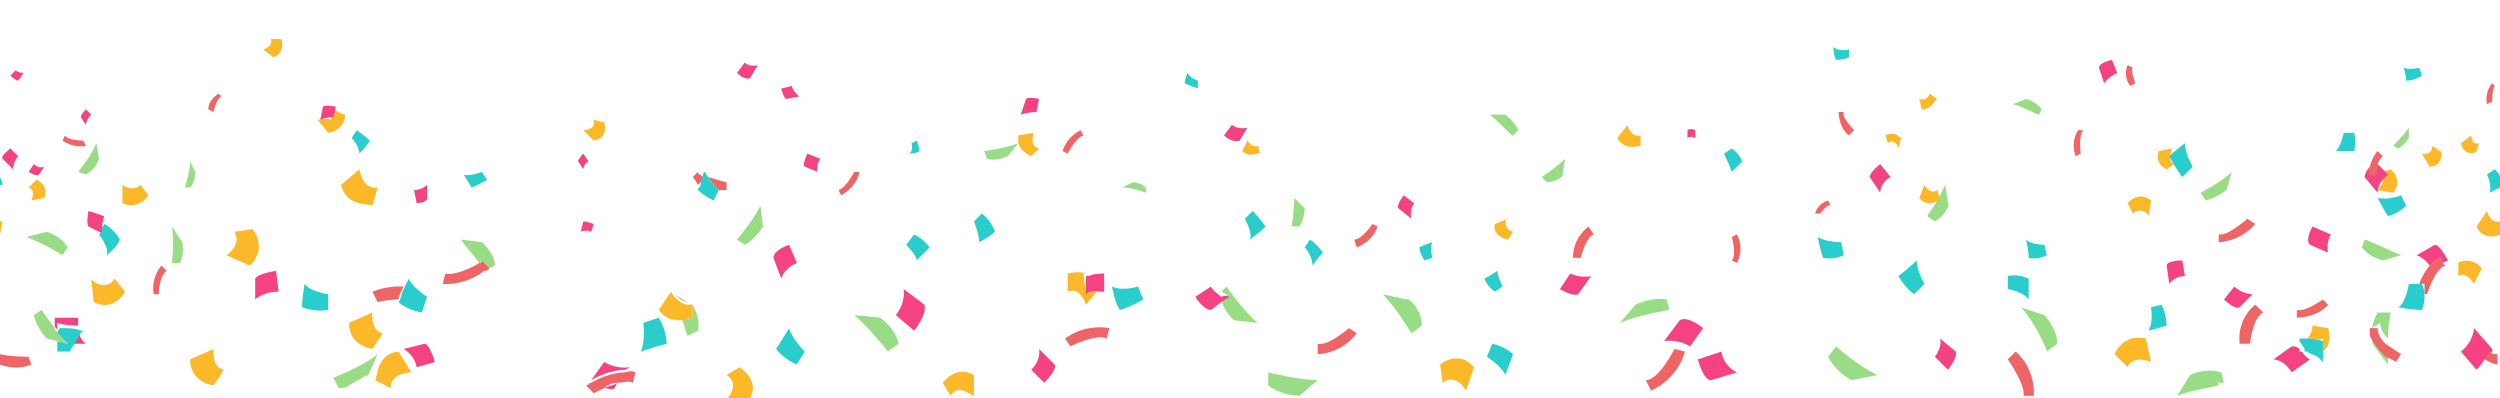 <?xml version="1.0" encoding="utf-8"?>
<!-- Generator: Adobe Illustrator 24.2.3, SVG Export Plug-In . SVG Version: 6.00 Build 0)  -->
<svg version="1.1" id="Ebene_1" xmlns="http://www.w3.org/2000/svg" xmlns:xlink="http://www.w3.org/1999/xlink" x="0px" y="0px"
	 viewBox="0 0 96 15.3" style="enable-background:new 0 0 96 15.3;" xml:space="preserve">
<style type="text/css">
	.st0{fill:#FBB829;}
	.st1{fill:#F44282;}
	.st2{fill:#EF6565;}
	.st3{fill:#29CECC;}
	.st4{fill:#98DD85;}
</style>
<path class="st0" d="M95.3,10.3L95,10.9c0,0-0.3-0.5-0.6-0.3l0-0.5C94.3,10.1,94.9,9.8,95.3,10.3z"/>
<path class="st1" d="M95.4,13.8C95.4,13.8,95.5,13.8,95.4,13.8c-0.1,0.2-0.3,0.4-0.3,0.4l-0.6-0.7c0.5-0.4,0.5-0.9,0.5-0.9l0.7,0.8
	c0,0,0,0.1,0,0.1c0,0,0,0,0,0L95.4,13.8z"/>
<path class="st2" d="M95.4,13.8l0.2-0.3c0,0,0,0,0,0c0.1,0.1,0.2,0.1,0.3,0.1V14C95.8,14,95.6,13.9,95.4,13.8
	C95.5,13.8,95.4,13.8,95.4,13.8z"/>
<path class="st3" d="M95.5,6.7l0.3-0.2C95.9,6.6,96,6.7,96,6.8v0.4c-0.2,0.1-0.4,0.2-0.4,0.2C95.7,7.1,95.5,6.7,95.5,6.7z"/>
<path class="st4" d="M6.6,10.1c0,0,0.1-0.8,0-1.4L7,9.3c0,0,0.1,0.5-0.1,0.8L6.6,10.1z"/>
<path class="st4" d="M7.1,7.2c0,0,0.2-0.6,0.2-1l0.2,0.4c0,0,0,0.4-0.2,0.6L7.1,7.2z"/>
<path class="st4" d="M13.4,14.8C13.4,14.8,13.4,14.8,13.4,14.8c-0.1,0.1-0.3,0.1-0.4,0.1l-0.2-0.4c0,0,1.1-0.4,1.7-0.9l-0.4,0.9
	c0,0,0,0,0,0c0,0,0,0,0-0.1L13.4,14.8z"/>
<path class="st4" d="M2.4,9.8c0,0-0.8-0.5-1.4-0.7l0.8-0.2c0,0,0.6,0.2,0.8,0.6L2.4,9.8z"/>
<path class="st4" d="M3.3,6.7L3,6.6c0,0,0.5-0.6,0.7-1.1l0.1,0.6C3.8,6.1,3.7,6.5,3.3,6.7z"/>
<path class="st4" d="M25.7,11.1L25.7,11.1L25.7,11.1C25.7,11.2,25.7,11.1,25.7,11.1z"/>
<path class="st4" d="M26.6,11.7c0.1,0.2,0.3,0.6,0.2,1l-0.4,0.2c0,0-0.1-0.3-0.2-0.6c0.2,0,0.4-0.1,0.4-0.1L26.6,11.7z"/>
<path class="st4" d="M25.9,11.3l0.5,0.3C26.2,11.6,26,11.4,25.9,11.3z"/>
<path class="st4" d="M28.6,9.4l-0.3-0.2c0,0,0.6-0.7,0.9-1.3l0.1,0.8C29.3,8.7,29,9.2,28.6,9.4z"/>
<path class="st4" d="M38.7,6c0,0-0.4,0.2-0.8,0.1l-0.1-0.3c0,0,0.8-0.1,1.3-0.3c0,0,0,0,0,0L38.7,6z"/>
<path class="st4" d="M34.1,13.5c0,0-0.7-0.9-1.3-1.4l1,0.1c0,0,0.6,0.4,0.7,1L34.1,13.5z"/>
<path class="st4" d="M49.9,15.2c0,0-0.7,0-1.2-0.4l0-0.5c0,0,1.2,0.3,1.9,0.3L49.9,15.2z"/>
<path class="st4" d="M49.6,8.7c0,0,0.1-0.7,0.1-1.1L50.1,8c0,0,0,0.4-0.2,0.7L49.6,8.7z"/>
<path class="st4" d="M43.1,7.2L43.5,7c0,0,0.3,0,0.5,0.2l0,0.2C44,7.4,43.5,7.2,43.1,7.2z"/>
<path class="st4" d="M46.9,11.2l0.2-0.2c0,0,0.6,0.9,1.2,1.4l-0.9-0.1c0,0-0.4-0.3-0.5-0.8l0.3-0.2C47.2,11.4,47.1,11.3,46.9,11.2z"
	/>
<path class="st4" d="M54.6,12.5l-0.4,0.3c0,0-0.6-1-1.1-1.5l0.9,0.2C54.1,11.4,54.6,11.9,54.6,12.5z"/>
<path class="st4" d="M59.4,7l-0.2-0.2c0,0,0.6-0.4,0.9-0.7l-0.1,0.6C60.1,6.7,59.8,7,59.4,7z"/>
<path class="st4" d="M57.2,4.4l0.6,0c0,0,0.4,0.3,0.5,0.6l-0.2,0.2C58.1,5.3,57.6,4.7,57.2,4.4z"/>
<path class="st4" d="M71.1,14.6c0,0-0.6-0.3-0.9-0.9l0.3-0.4c0,0,0.9,0.8,1.6,1.1L71.1,14.6z"/>
<path class="st4" d="M74.3,8.5L74,8.3c0,0,0.2-0.3,0.4-0.6c0,0,0,0,0,0l0,0c0.1-0.2,0.2-0.4,0.3-0.6l0.1,0.7
	C74.9,7.8,74.7,8.3,74.3,8.5z"/>
<path class="st4" d="M62.8,11.7c0,0,0.6-0.3,1.2-0.2l0.1,0.4c0,0-1.2,0.2-1.9,0.5L62.8,11.7z"/>
<path class="st4" d="M77.6,11.8l0.9,0.3c0,0,0.5,0.5,0.5,1.1l-0.4,0.3C78.6,13.4,78.1,12.3,77.6,11.8z"/>
<path class="st4" d="M84.7,7.7l-0.2-0.3c0,0,0.8-0.4,1.2-0.8l-0.2,0.7C85.5,7.3,85.1,7.6,84.7,7.7z"/>
<path class="st4" d="M77.3,4l0.5-0.2c0,0,0.4,0.1,0.6,0.4l-0.1,0.2C78.2,4.4,77.7,4.1,77.3,4z"/>
<path class="st4" d="M92.2,9.8L91.5,10c0,0-0.5-0.1-0.8-0.5l0.1-0.3C90.9,9.2,91.7,9.6,92.2,9.8z"/>
<path class="st4" d="M91.7,13.6c0,0.1,0,0.3,0,0.4l-0.6-0.8c0,0,0-0.2,0-0.4C91.2,13.1,91.3,13.4,91.7,13.6z"/>
<path class="st4" d="M91.1,12.6c0-0.2,0.1-0.4,0.2-0.6l0.5,0c0,0-0.1,0.5-0.1,1c-0.2-0.2-0.3-0.4-0.3-0.6L91.1,12.6z"/>
<path class="st4" d="M85.2,14.8c-0.4,0.1-1.1,0.2-1.6,0.4l0.5-0.8c0,0,0.6-0.3,1.2-0.1l0.1,0.4c0,0-0.1,0-0.2,0c0,0-0.1-0.1-0.1-0.1
	C85.2,14.7,85.2,14.8,85.2,14.8z"/>
<path class="st4" d="M92.5,5.3c0,0-0.2,0.3-0.4,0.4l-0.2-0.1c0,0,0.4-0.4,0.6-0.7L92.5,5.3z"/>
<path class="st4" d="M18.6,10.4c0.1,0,0.1-0.1,0.2-0.1L18.5,10c0,0,0,0-0.1,0.1c-0.2-0.3-0.5-0.6-0.7-0.9l0.8,0.1
	c0,0,0.5,0.4,0.5,0.9L18.6,10.4C18.6,10.5,18.6,10.4,18.6,10.4z"/>
<path class="st0" d="M4.4,10.7l0.4,0.5c0,0-0.4,0.8-1.2,0.4l-0.1-0.9C3.5,10.8,4.1,11.2,4.4,10.7z"/>
<path class="st0" d="M4.7,7.8l0-0.7c0,0,0.4,0.3,0.7,0l0.3,0.4C5.7,7.5,5.3,8.1,4.7,7.8z"/>
<path class="st0" d="M1.2,7.7c0,0,0.2-0.4-0.1-0.5l0.3-0.3c0,0,0.5,0.2,0.3,0.7L1.2,7.7z"/>
<path class="st0" d="M7.3,13.8l0.9-0.4c0,0-0.1,0.7,0.4,0.8l-0.4,0.6C8.2,14.8,7.3,14.7,7.3,13.8z"/>
<path class="st0" d="M14.7,12.8l-0.4,0.6c0,0-0.9-0.1-0.9-1l0.9-0.4C14.3,11.9,14.2,12.7,14.7,12.8z"/>
<path class="st0" d="M8.7,9.8c0,0,0.6-0.4,0.3-0.9l0.7-0.1c0,0,0.6,0.7-0.1,1.4L8.7,9.8z"/>
<path class="st0" d="M13.1,7.1l0.7-0.6c0,0,0.1,0.8,0.7,0.7l-0.2,0.7C14.3,7.8,13.3,8,13.1,7.1z"/>
<path class="st0" d="M12.2,4.5C12.2,4.5,12.2,4.5,12.2,4.5L12.2,4.5L12.2,4.5z"/>
<path class="st0" d="M12.6,5.1l-0.4-0.5c0.1,0,0.3-0.1,0.5,0l0.1-0.4l0.4,0.2C13.3,4.3,13.3,5,12.6,5.1z"/>
<path class="st0" d="M10.5,2.2l-0.4-0.3c0,0,0.4-0.1,0.3-0.4l0.4,0C10.8,1.5,11,2,10.5,2.2z"/>
<path class="st0" d="M15.3,13.5l0.5,0.8c0,0-0.8,0-0.8,0.6l-0.6-0.3C14.5,14.6,14.4,13.6,15.3,13.5z"/>
<path class="st0" d="M26.6,11.7l0,0.5c0,0-0.2,0.1-0.4,0.1c-0.3,0-0.6,0-0.9-0.4l0.4-0.6l0,0l0.1-0.1c0,0,0,0.1,0.1,0.2
	c0.1,0.1,0.3,0.3,0.5,0.3c0,0,0.1,0,0.1,0L26.6,11.7z"/>
<path class="st0" d="M22.8,5.4L22.4,5c0,0,0.5,0,0.4-0.4l0.4,0.1C23.2,4.7,23.4,5.3,22.8,5.4z"/>
<path class="st0" d="M39.7,5.1c0,0-0.2,0.5,0.2,0.6l-0.3,0.3c0,0-0.5-0.2-0.5-0.6c0,0,0,0,0,0c0-0.1,0-0.1,0-0.2L39.7,5.1z"/>
<path class="st0" d="M36.5,15.2l-0.3-0.5c0,0,0.5-0.7,1.2-0.3l0,0.8C37.3,15.2,36.8,14.7,36.5,15.2z"/>
<path class="st0" d="M27.9,14.4l0.5-0.3c0,0,0.8,0.5,0.4,1.2l-0.9,0C28,15.3,28.4,14.7,27.9,14.4z"/>
<path class="st0" d="M47.7,5.8l0.2-0.4c0,0,0.2,0.3,0.4,0.2l0.1,0.3C48.4,5.8,48,6.1,47.7,5.8z"/>
<path class="st0" d="M41.7,11.3c0,0,0.2-0.2,0.5-0.2l-0.5,0.6c0,0-0.2-0.7-0.7-0.5l0-0.7c0,0,0.4-0.1,0.7,0c0,0,0,0-0.1,0L41.7,11.3
	z"/>
<path class="st0" d="M58.1,8.9l-0.2,0.3c0,0-0.6-0.1-0.5-0.6l0.5-0.2C57.8,8.3,57.7,8.8,58.1,8.9z"/>
<path class="st0" d="M62.1,5.3l0.4-0.5c0,0,0.1,0.5,0.5,0.4l0,0.4C62.9,5.6,62.4,5.8,62.1,5.3z"/>
<path class="st0" d="M55.4,14.7L55.3,14c0,0,0.7-0.6,1.3,0.1L56.3,15C56.3,15,55.9,14.3,55.4,14.7z"/>
<path class="st0" d="M74.5,7.7c-0.1,0-0.5,0.3-0.8-0.1l0.2-0.5c0,0,0.2,0.4,0.5,0.2L74.5,7.7L74.5,7.7C74.5,7.7,74.5,7.7,74.5,7.7z"
	/>
<path class="st0" d="M73.8,4.2l-0.1-0.4c0,0,0.3,0.1,0.4-0.2l0.3,0.2C74.3,3.8,74.2,4.2,73.8,4.2z"/>
<path class="st0" d="M72.5,5.5l-0.1-0.3c0,0,0.3-0.2,0.6,0.1l-0.1,0.4C72.9,5.6,72.7,5.3,72.5,5.5z"/>
<path class="st0" d="M83.5,6.3l-0.3,0.2c0,0-0.5-0.2-0.3-0.7l0.5-0.1C83.4,5.8,83.2,6.2,83.5,6.3z"/>
<path class="st0" d="M81.9,8.2l-0.2-0.4c0,0,0.4-0.5,0.9-0.1l-0.1,0.6C82.6,8.3,82.2,7.9,81.9,8.2z"/>
<path class="st0" d="M82.4,13l0.2,0.9c0,0-0.7-0.3-0.9,0.2l-0.5-0.5C81.2,13.6,81.5,12.8,82.4,13z"/>
<path class="st0" d="M88.9,13.7L88.9,13.7C88.8,13.7,88.8,13.7,88.9,13.7C88.9,13.7,88.9,13.7,88.9,13.7z"/>
<path class="st0" d="M88.2,13.2C88.2,13.2,88.2,13.1,88.2,13.2L88.2,13.2L88.2,13.2z"/>
<path class="st0" d="M88.6,13c0.1-0.1,0.2-0.3,0.2-0.5l0.6,0.1c0,0,0.2,0.6-0.2,0.9c0-0.1,0-0.3,0-0.5C89.1,13.1,88.9,13,88.6,13z"
	/>
<path class="st0" d="M95.1,8.7l0.4-0.6c0,0,0.1,0.5,0.5,0.4v0.4V9C95.9,9.1,95.3,9.2,95.1,8.7z"/>
<path class="st0" d="M91.9,7.4l-0.6-0.1c0,0,0.2-0.2,0.2-0.4c0-0.1,0.1-0.1,0.1-0.2l-0.1-0.1l0.3-0.1C91.8,6.5,92.3,6.9,91.9,7.4z"
	/>
<path class="st0" d="M94.5,5.5l0.4-0.3c0,0,0,0.4,0.3,0.3l-0.1,0.3C95.1,5.9,94.6,6,94.5,5.5z"/>
<path class="st0" d="M93.3,6.4L93,5.9c0,0,0.4,0.1,0.4-0.3l0.3,0.2C93.8,5.8,93.8,6.4,93.3,6.4z"/>
<path class="st1" d="M2.2,12.7c0-0.1-0.1-0.1-0.1-0.2c0-0.2,0-0.3,0-0.3l0.9,0c0,0.1,0,0.2,0,0.3c-0.2,0-0.5,0-0.8-0.1
	C2.2,12.5,2.2,12.6,2.2,12.7z"/>
<path class="st1" d="M2.7,13.2C2.8,13,2.9,12.8,3,12.7c0.1,0.4,0.3,0.5,0.3,0.5L2.7,13.2z"/>
<path class="st1" d="M3.4,8.7C3.3,8.6,3.4,8.1,3.4,8.1L4,8.3C3.9,8.6,3.9,8.8,4,8.9l0,0.1L3.4,8.7z"/>
<path class="st1" d="M9.8,11.5l0-0.8c0.1-0.2,0.8-0.3,0.8-0.3l0.1,0.8C10.1,11.2,9.8,11.5,9.8,11.5z"/>
<path class="st1" d="M1.1,6.6l0.2-0.3c0.2,0.2,0.4,0.1,0.4,0.1L1.5,6.7C1.4,6.8,1.1,6.6,1.1,6.6z"/>
<path class="st1" d="M3.1,4.5c0-0.1,0.2-0.3,0.2-0.3l0.2,0.2C3.3,4.6,3.3,4.8,3.3,4.8L3.1,4.5z"/>
<path class="st1" d="M0.4,2.9l0.2-0.2c0.1,0.1,0.3,0.1,0.3,0.1L0.7,3.1C0.6,3.1,0.4,2.9,0.4,2.9z"/>
<path class="st1" d="M12.3,4.6C12.2,4.6,12.2,4.6,12.3,4.6L12.3,4.6L12.3,4.6l0.1-0.5c0.1-0.1,0.5,0,0.5,0l0,0l-0.1,0.4
	C12.5,4.5,12.3,4.6,12.3,4.6z"/>
<path class="st1" d="M15.5,13.4l0.8-0.2c0.2,0,0.4,0.7,0.4,0.7L16,14.1C15.9,13.6,15.5,13.4,15.5,13.4z"/>
<path class="st1" d="M22.4,6.5l-0.2-0.3c0-0.1,0.2-0.3,0.2-0.3l0.2,0.3C22.4,6.3,22.4,6.5,22.4,6.5z"/>
<path class="st1" d="M15.9,7.3c0.3,0,0.5-0.2,0.5-0.2l0,0.5C16.4,7.8,16,7.8,16,7.8L15.9,7.3z"/>
<path class="st1" d="M22.8,8.6l-0.1,0.3c-0.2-0.1-0.4,0-0.4,0l0.1-0.4C22.5,8.5,22.8,8.6,22.8,8.6z"/>
<path class="st1" d="M23.2,13.9c0.5,0.3,1,0.2,1,0.2L24,14.2c-0.3,0-0.8,0.1-1.3,0.4L23.2,13.9z"/>
<path class="st1" d="M23.6,14.9c-0.1,0.1-0.3,0-0.4,0c0.2-0.1,0.4-0.1,0.5-0.2L23.6,14.9z"/>
<path class="st1" d="M30.6,10.1c-0.5,0.2-0.6,0.6-0.6,0.6l-0.3-0.8c0-0.3,0.6-0.5,0.6-0.5L30.6,10.1z"/>
<path class="st1" d="M31.4,6.6l-0.5-0.2C30.8,6.3,31,5.9,31,5.9l0.5,0.2C31.3,6.4,31.4,6.6,31.4,6.6z"/>
<path class="st1" d="M30,3.4l0.4-0.1c0.1,0.3,0.3,0.4,0.3,0.4l-0.5,0.1C30.1,3.8,30,3.4,30,3.4z"/>
<path class="st1" d="M28.3,2.8l0.3-0.4c0.2,0.2,0.5,0.1,0.5,0.1L28.8,3C28.6,3.1,28.3,2.8,28.3,2.8z"/>
<path class="st1" d="M39.2,4.4l0.2-0.6c0.1-0.1,0.5,0,0.5,0l-0.1,0.5C39.5,4.3,39.2,4.4,39.2,4.4z"/>
<path class="st1" d="M35.1,12.7l-0.7-0.6c0.4-0.5,0.3-1,0.3-1l0.8,0.6C35.6,12.1,35.1,12.7,35.1,12.7z"/>
<path class="st1" d="M41.7,11.3l0-0.7c0,0,0,0,0.1,0c0.2-0.1,0.6-0.1,0.6-0.1l0,0.7c-0.1,0-0.1,0-0.2,0
	C41.9,11.1,41.7,11.3,41.7,11.3z"/>
<path class="st1" d="M39.6,14.2c0.4-0.4,0.3-0.8,0.3-0.8l0.6,0.6c0.1,0.2-0.4,0.7-0.4,0.7L39.6,14.2z"/>
<path class="st1" d="M47.2,11.4l-0.3,0.2l-0.4,0.3c-0.3,0-0.6-0.5-0.6-0.5l0.6-0.4c0.1,0.2,0.3,0.3,0.4,0.4
	C47.1,11.3,47.2,11.4,47.2,11.4z"/>
<path class="st1" d="M54.2,8.4L53.7,8c-0.1-0.1,0.2-0.5,0.2-0.5l0.4,0.3C54.1,8.1,54.2,8.4,54.2,8.4z"/>
<path class="st1" d="M47,5.2l0.3-0.4c0.3,0.2,0.6,0.1,0.6,0.1l-0.3,0.5C47.3,5.5,47,5.2,47,5.2z"/>
<path class="st1" d="M64.8,5.3L64.8,5c0.1-0.1,0.3,0,0.3,0l0,0.3C64.9,5.2,64.8,5.3,64.8,5.3z"/>
<path class="st1" d="M66.7,14.3l-1,0.3c-0.3,0-0.5-0.8-0.5-0.8l0.9-0.3C66.2,14.1,66.7,14.3,66.7,14.3z"/>
<path class="st1" d="M61.1,10.6l-0.5,0.7c-0.2,0.1-0.7-0.2-0.7-0.2l0.4-0.6C60.7,10.7,61.1,10.6,61.1,10.6z"/>
<path class="st1" d="M63.9,13.1l0.6-0.8c0.3-0.2,0.9,0.3,0.9,0.3l-0.5,0.7C64.4,13,63.9,13.1,63.9,13.1z"/>
<path class="st1" d="M72.2,7.4l-0.4-0.6c0-0.2,0.4-0.5,0.4-0.5l0.4,0.5C72.2,7,72.2,7.4,72.2,7.4z"/>
<path class="st1" d="M80.8,3.2l-0.2-0.6c0-0.2,0.5-0.3,0.5-0.3l0.2,0.5C80.9,3,80.8,3.2,80.8,3.2z"/>
<path class="st1" d="M74.3,13.7c0.3-0.4,0.2-0.7,0.2-0.7l0.6,0.5c0.1,0.2-0.3,0.7-0.3,0.7L74.3,13.7z"/>
<path class="st1" d="M85.8,11c0.3,0.3,0.7,0.3,0.7,0.3l-0.5,0.5c-0.2,0.1-0.6-0.3-0.6-0.3L85.8,11z"/>
<path class="st1" d="M88.4,13.5c0.1,0.2,0.3,0.3,0.3,0.3L88,14.3c-0.3-0.5-0.7-0.5-0.7-0.5l0.7-0.5c0.1,0,0.2,0,0.3,0.1l0,0.1
	C88.3,13.5,88.3,13.5,88.4,13.5z"/>
<path class="st1" d="M89.4,9.7l-0.7-0.3c-0.2-0.2,0.1-0.7,0.1-0.7L89.5,9C89.3,9.4,89.4,9.7,89.4,9.7z"/>
<path class="st1" d="M91.5,6.9c-0.2,0.2-0.2,0.5-0.2,0.5l-0.5-0.6c0-0.1,0.1-0.3,0.2-0.4c0,0.1,0,0.2,0,0.3l0.2,0c0,0,0-0.2,0.1-0.4
	l0.3,0.3l0.1,0.1C91.6,6.8,91.5,6.9,91.5,6.9z"/>
<path class="st1" d="M93.7,9.9c0,0-0.2,0.1-0.4,0.3c-0.2-0.3-0.5-0.4-0.5-0.4l0.7-0.4c0.2,0,0.5,0.6,0.5,0.6l-0.2,0.1L93.7,9.9z"/>
<path class="st1" d="M83.8,10l0.1,0.6c-0.4,0-0.6,0.3-0.6,0.3l-0.1-0.7C83.2,10,83.8,10,83.8,10z"/>
<path class="st2" d="M1.1,13.7L1.2,14c-0.5,0.2-0.9,0.1-1.2,0v-0.4C0.4,13.7,1.1,13.7,1.1,13.7z"/>
<path class="st2" d="M6.1,11.3l-0.2,0c-0.1-0.7,0.3-1.1,0.3-1.1l0.2,0.2C6.1,10.6,6.1,11.3,6.1,11.3z"/>
<path class="st2" d="M3.3,5.6C2.8,5.7,2.4,5.4,2.4,5.4l0.1-0.2c0.1,0.2,0.7,0.2,0.7,0.2L3.3,5.6z"/>
<path class="st2" d="M8.2,4.3L8,4.2c0-0.4,0.4-0.6,0.4-0.6l0.1,0.1C8.3,3.8,8.2,4.3,8.2,4.3z"/>
<path class="st2" d="M15.3,11.5c-0.4,0-0.8,0.1-0.8,0.1l-0.2-0.4c0.5-0.2,0.9-0.2,1.2-0.2C15.4,11.2,15.3,11.4,15.3,11.5
	C15.3,11.5,15.3,11.5,15.3,11.5z"/>
<path class="st2" d="M18.8,10.3c-0.1,0.1-0.1,0.1-0.2,0.1c-0.8,0.6-1.6,0.5-1.6,0.5l0.1-0.4c0.3,0.1,1-0.2,1.3-0.4
	c0.1,0,0.1-0.1,0.1-0.1L18.8,10.3z"/>
<path class="st2" d="M24.4,14.3l-0.1,0.4c-0.1-0.1-0.4,0-0.6,0c-0.2,0-0.4,0.1-0.5,0.2c-0.2,0.1-0.4,0.2-0.4,0.2l-0.3-0.3
	c0.1,0,0.1-0.1,0.2-0.1c0.5-0.3,1-0.4,1.3-0.4C24.3,14.2,24.4,14.3,24.4,14.3z"/>
<path class="st2" d="M26.6,6.8l0.2-0.2c0,0.1,0.1,0.1,0.2,0.2c0,0.1-0.1,0.2-0.2,0.3C26.7,6.9,26.6,6.8,26.6,6.8z"/>
<path class="st2" d="M27.2,6.8C27.5,6.9,27.9,7,27.9,7l0,0.3c-0.1,0-0.2,0-0.3,0C27.5,7.2,27.3,7,27.2,6.8z"/>
<path class="st2" d="M41,5.9l-0.2-0.1c0.2-0.6,0.7-0.8,0.7-0.8l0.1,0.2C41.3,5.3,41,5.9,41,5.9z"/>
<path class="st2" d="M32.3,7.5l-0.1-0.2c0.3-0.1,0.6-0.7,0.6-0.7l0.2,0C32.9,7.2,32.3,7.5,32.3,7.5z"/>
<path class="st2" d="M41.1,13.3L40.9,13c0.8-0.6,1.7-0.4,1.7-0.4L42.5,13C42.1,12.8,41.1,13.3,41.1,13.3z"/>
<path class="st2" d="M50.6,13.6l0-0.4c0.4,0.1,1.2-0.6,1.2-0.6l0.3,0.2C51.5,13.6,50.6,13.6,50.6,13.6z"/>
<path class="st2" d="M60.7,9.9l-0.3,0c0-0.8,0.6-1.2,0.6-1.2L61.2,9C60.9,9.1,60.7,9.9,60.7,9.9z"/>
<path class="st2" d="M52.1,9.5L52,9.2c0.3,0,0.7-0.6,0.7-0.6l0.2,0.1C52.7,9.3,52.1,9.5,52.1,9.5z"/>
<path class="st2" d="M69.9,8.2l-0.2,0c0.1-0.4,0.5-0.5,0.5-0.5l0.1,0.2C70.2,7.8,69.9,8.2,69.9,8.2z"/>
<path class="st2" d="M70.6,4.3l0.2,0c-0.1,0.2,0.4,0.7,0.4,0.7L71,5.2C70.6,4.9,70.6,4.3,70.6,4.3z"/>
<path class="st2" d="M66.7,9c0.3,0.6,0,1.1,0,1.1l-0.2-0.1c0.2-0.2,0-0.9,0-0.9L66.7,9z"/>
<path class="st2" d="M79.9,5.9L79.7,6c-0.2-0.6,0.1-1,0.1-1L80,5C79.8,5.2,79.9,5.9,79.9,5.9z"/>
<path class="st2" d="M81.8,3.3c-0.3-0.4-0.1-0.8-0.1-0.8l0.2,0.1C81.8,2.7,82,3.2,82,3.2L81.8,3.3z"/>
<path class="st2" d="M78.1,15.2l-0.4,0c0.1-0.4-0.6-1.4-0.6-1.4l0.3-0.3C78.2,14.2,78.1,15.2,78.1,15.2z"/>
<path class="st2" d="M92.2,13.6L92,13.9c-0.1-0.1-0.2-0.1-0.4-0.2c-0.3-0.3-0.5-0.6-0.6-0.8C91,12.7,91,12.6,91,12.6l0.1,0l0.2,0
	c0,0.2,0.1,0.4,0.3,0.6C91.9,13.4,92.2,13.6,92.2,13.6z"/>
<path class="st2" d="M88.2,12.2l0-0.3c0.3,0.1,1-0.4,1-0.4l0.2,0.2C89,12.2,88.2,12.2,88.2,12.2z"/>
<path class="st2" d="M93.7,9.9l0.1,0.2l0.1,0.1c-0.4,0.1-0.7,1.1-0.7,1.1l-0.1,0c0-0.1,0-0.3,0-0.4l-0.2,0c0.1-0.3,0.3-0.6,0.4-0.7
	C93.5,10,93.7,9.9,93.7,9.9z"/>
<path class="st2" d="M85.2,9.3l0-0.3c0.3,0.1,1.1-0.6,1.1-0.6l0.3,0.2C86,9.3,85.2,9.3,85.2,9.3z"/>
<path class="st2" d="M91,6.7c0-0.1,0-0.2,0-0.3c0.1-0.4,0.3-0.6,0.3-0.6l0.2,0.2c-0.1,0.1-0.2,0.2-0.2,0.4c0,0.2-0.1,0.4-0.1,0.4
	L91,6.7z"/>
<path class="st2" d="M95.5,4c-0.1-0.5,0.2-0.8,0.2-0.8l0.1,0.1c-0.1,0.1-0.1,0.6-0.1,0.6L95.5,4z"/>
<path class="st2" d="M86.4,13.2l-0.4,0c-0.1-1,0.6-1.5,0.6-1.5l0.3,0.3C86.5,12.2,86.4,13.2,86.4,13.2z"/>
<path class="st2" d="M64.3,13.4l0.4,0.1c-0.3,1.1-1.3,1.5-1.3,1.5l-0.2-0.4C63.7,14.6,64.3,13.4,64.3,13.4z"/>
<path class="st3" d="M12.6,11.9c-0.5,0.1-1-0.1-1-0.1c0-0.4,0.1-0.9,0.1-0.9c0.2,0.3,0.9,0.4,0.9,0.4L12.6,11.9z"/>
<path class="st3" d="M4.1,9.8C4.2,9.5,3.8,9,3.8,9l0.1-0.1l0-0.1l0.1-0.2c0.4,0.2,0.6,0.6,0.6,0.6C4.5,9.5,4.1,9.8,4.1,9.8z"/>
<path class="st3" d="M0,7.1V6.8c0.1,0.2,0.1,0.3,0.1,0.3C0.1,7.1,0,7.1,0,7.1z"/>
<path class="st3" d="M2.7,13.5l-0.5,0c0-0.2,0-0.3,0-0.4l0.4,0.1c-0.1-0.1-0.3-0.3-0.4-0.4c0-0.1,0.1-0.2,0.1-0.2
	c0.3,0,0.6,0,0.8,0.1c0.1,0,0.1,0,0.1,0c0,0-0.1,0.1-0.1,0.1c-0.1,0.1-0.2,0.4-0.3,0.5C2.7,13.4,2.7,13.5,2.7,13.5z"/>
<path class="st3" d="M16.4,11.4L16.2,12c-0.6-0.1-0.9-0.4-0.9-0.4c0,0,0,0,0,0c0.1-0.1,0.1-0.3,0.2-0.5c0.1-0.2,0.2-0.4,0.2-0.4
	C15.8,11,16.4,11.4,16.4,11.4z"/>
<path class="st3" d="M17.8,6.7c0.2,0.1,0.7-0.1,0.7-0.1l0.2,0.3c-0.3,0.2-0.6,0.3-0.6,0.3C18,7,17.8,6.7,17.8,6.7z"/>
<path class="st3" d="M27.6,7.3C27.6,7.3,27.6,7.3,27.6,7.3l-0.2,0.4c-0.4-0.2-0.6-0.4-0.6-0.4c0-0.1,0.1-0.1,0.1-0.2
	C26.9,6.9,27,6.8,27,6.7c0-0.1,0.1-0.1,0.1-0.1c0,0.1,0,0.1,0.1,0.2C27.3,7,27.5,7.2,27.6,7.3z"/>
<path class="st3" d="M13.5,5.3L13.7,5c0.3,0.2,0.5,0.4,0.5,0.4c-0.1,0.2-0.4,0.5-0.4,0.5C13.8,5.6,13.5,5.3,13.5,5.3z"/>
<path class="st3" d="M24.6,13.5c0.2-0.4,0.1-1.1,0.1-1.1l0.6-0.2c0.3,0.5,0.3,1,0.3,1C25.2,13.3,24.6,13.5,24.6,13.5z"/>
<path class="st3" d="M30.6,14c-0.5-0.2-0.8-0.6-0.8-0.6c0.2-0.3,0.5-0.8,0.5-0.8c0.1,0.4,0.6,0.9,0.6,0.9L30.6,14z"/>
<path class="st3" d="M43.9,11.5c-0.5,0.3-0.9,0.4-0.9,0.4c-0.2-0.3-0.3-0.9-0.3-0.9c0.4,0.2,1,0,1,0L43.9,11.5z"/>
<path class="st3" d="M38.2,8.9c-0.2,0.2-0.6,0.4-0.6,0.4c0-0.3-0.2-0.8-0.2-0.8l0.3-0.3C38.1,8.5,38.2,8.9,38.2,8.9z"/>
<path class="st3" d="M34.9,5.9C35.1,5.8,35,5.5,35,5.5l0.2-0.1c0.1,0.2,0.1,0.4,0.1,0.4C35.2,5.9,34.9,5.9,34.9,5.9z"/>
<path class="st3" d="M45.5,3.2c0-0.2,0.1-0.4,0.1-0.4c0.1,0.2,0.4,0.3,0.4,0.3L46,3.4C45.7,3.3,45.5,3.2,45.5,3.2z"/>
<path class="st3" d="M54.7,10c-0.2-0.3-0.2-0.5-0.2-0.5C54.7,9.4,55,9.3,55,9.3c-0.1,0.2,0,0.6,0,0.6L54.7,10z"/>
<path class="st3" d="M57.7,11l-0.3,0.2C57.1,11,57,10.7,57,10.7c0.2-0.1,0.5-0.3,0.5-0.3C57.5,10.6,57.7,11,57.7,11z"/>
<path class="st3" d="M50.1,9.5l0.2-0.3c0.3,0.2,0.5,0.5,0.5,0.5c-0.2,0.2-0.4,0.5-0.4,0.5C50.4,9.8,50.1,9.5,50.1,9.5z"/>
<path class="st3" d="M47.8,8.4l0.3-0.3c0.3,0.3,0.5,0.6,0.5,0.6C48.4,8.9,48,9.2,48,9.2C48.1,8.9,47.8,8.4,47.8,8.4z"/>
<path class="st3" d="M77.9,9.9c0-0.3-0.1-0.7-0.1-0.7c0.2,0.2,0.7,0.2,0.7,0.2l0.1,0.4C78.2,10,77.9,9.9,77.9,9.9z"/>
<path class="st3" d="M66.2,5.9l0.3-0.2c0.3,0.2,0.4,0.5,0.4,0.5c-0.2,0.2-0.4,0.4-0.4,0.4C66.4,6.3,66.2,5.9,66.2,5.9z"/>
<path class="st3" d="M70.5,2.3c-0.1-0.2-0.1-0.5-0.1-0.5C70.6,2,71,1.9,71,1.9L71,2.2C70.8,2.3,70.5,2.3,70.5,2.3z"/>
<path class="st3" d="M83.3,6c0.2-0.2,0.6-0.5,0.6-0.5c0,0.4,0.3,0.9,0.3,0.9l-0.4,0.4C83.5,6.4,83.3,6,83.3,6z"/>
<path class="st3" d="M83,11.7c0.2,0.4,0.2,0.8,0.2,0.8c-0.3,0.1-0.7,0.2-0.7,0.2c0.2-0.3,0.1-0.9,0.1-0.9L83,11.7z"/>
<path class="st3" d="M93.1,11.4c0,0.3-0.1,0.5-0.1,0.5c-0.4,0-0.9-0.1-0.9-0.1c0.3-0.2,0.4-0.9,0.4-0.9l0.3,0l0.2,0
	C93.1,11.1,93.1,11.2,93.1,11.4z"/>
<path class="st3" d="M88.3,13.1l0-0.1c0.1,0,0.2,0,0.3,0c0.3,0,0.6,0.1,0.6,0.1c0,0.1,0,0.3,0,0.5c0,0.2,0,0.3,0,0.3
	c-0.1-0.1-0.1-0.1-0.2-0.2c0,0,0,0,0,0c-0.2-0.1-0.3-0.1-0.4-0.2c-0.1,0-0.1,0-0.1,0l0-0.1L88.3,13.1L88.3,13.1z"/>
<path class="st3" d="M92.2,7.5l0.2,0.4c-0.3,0.3-0.7,0.4-0.7,0.4c-0.2-0.3-0.4-0.7-0.4-0.7C91.7,7.7,92.2,7.5,92.2,7.5z"/>
<path class="st3" d="M89.7,5.8C89.9,5.6,90,5.1,90,5.1l0.4,0c0.1,0.4,0,0.7,0,0.7C90.1,5.8,89.7,5.8,89.7,5.8z"/>
<path class="st3" d="M92.3,2.6c0.2,0.1,0.6,0,0.6,0l0.1,0.3c-0.3,0.2-0.6,0.2-0.6,0.2C92.4,2.9,92.3,2.6,92.3,2.6z"/>
<path class="st3" d="M77.9,10.7c0,0.3,0,0.8,0,0.8c-0.2-0.3-0.8-0.4-0.8-0.4l0-0.5C77.5,10.5,77.9,10.7,77.9,10.7z"/>
<path class="st3" d="M57.8,14.4c-0.1-0.3-0.7-0.7-0.7-0.7l0.2-0.5c0.5,0.1,0.8,0.4,0.8,0.4C58,13.9,57.8,14.4,57.8,14.4z"/>
<path class="st3" d="M34.8,9.4L35.1,9c0.4,0.2,0.6,0.5,0.6,0.5c-0.2,0.2-0.5,0.5-0.5,0.5C35.2,9.8,34.8,9.4,34.8,9.4z"/>
<path class="st3" d="M70,9.9c-0.1-0.3-0.2-0.8-0.2-0.8c0.3,0.2,0.9,0.2,0.9,0.2l0.1,0.5C70.4,10,70,9.9,70,9.9z"/>
<path class="st3" d="M73.6,10c0,0.4,0.3,0.9,0.3,0.9l-0.4,0.4c-0.4-0.3-0.6-0.7-0.6-0.7C73.3,10.3,73.6,10,73.6,10z"/>
<path class="st4" d="M2.6,13.2l-0.4-0.1L1.8,13c0,0-0.4-0.4-0.5-0.9l0.3-0.2c0,0,0.2,0.3,0.5,0.7c0,0.1,0.1,0.1,0.1,0.2
	C2.3,12.9,2.4,13,2.6,13.2z"/>
<path class="st0" d="M0,9C0,9,0,9,0,9L0,9l0-0.5c0,0,0.1,0,0.1,0L0,9z"/>
<path class="st1" d="M0.5,6.5L0.1,6.1C0,6,0.4,5.7,0.4,5.7L0.7,6C0.5,6.2,0.5,6.5,0.5,6.5z"/>
</svg>
